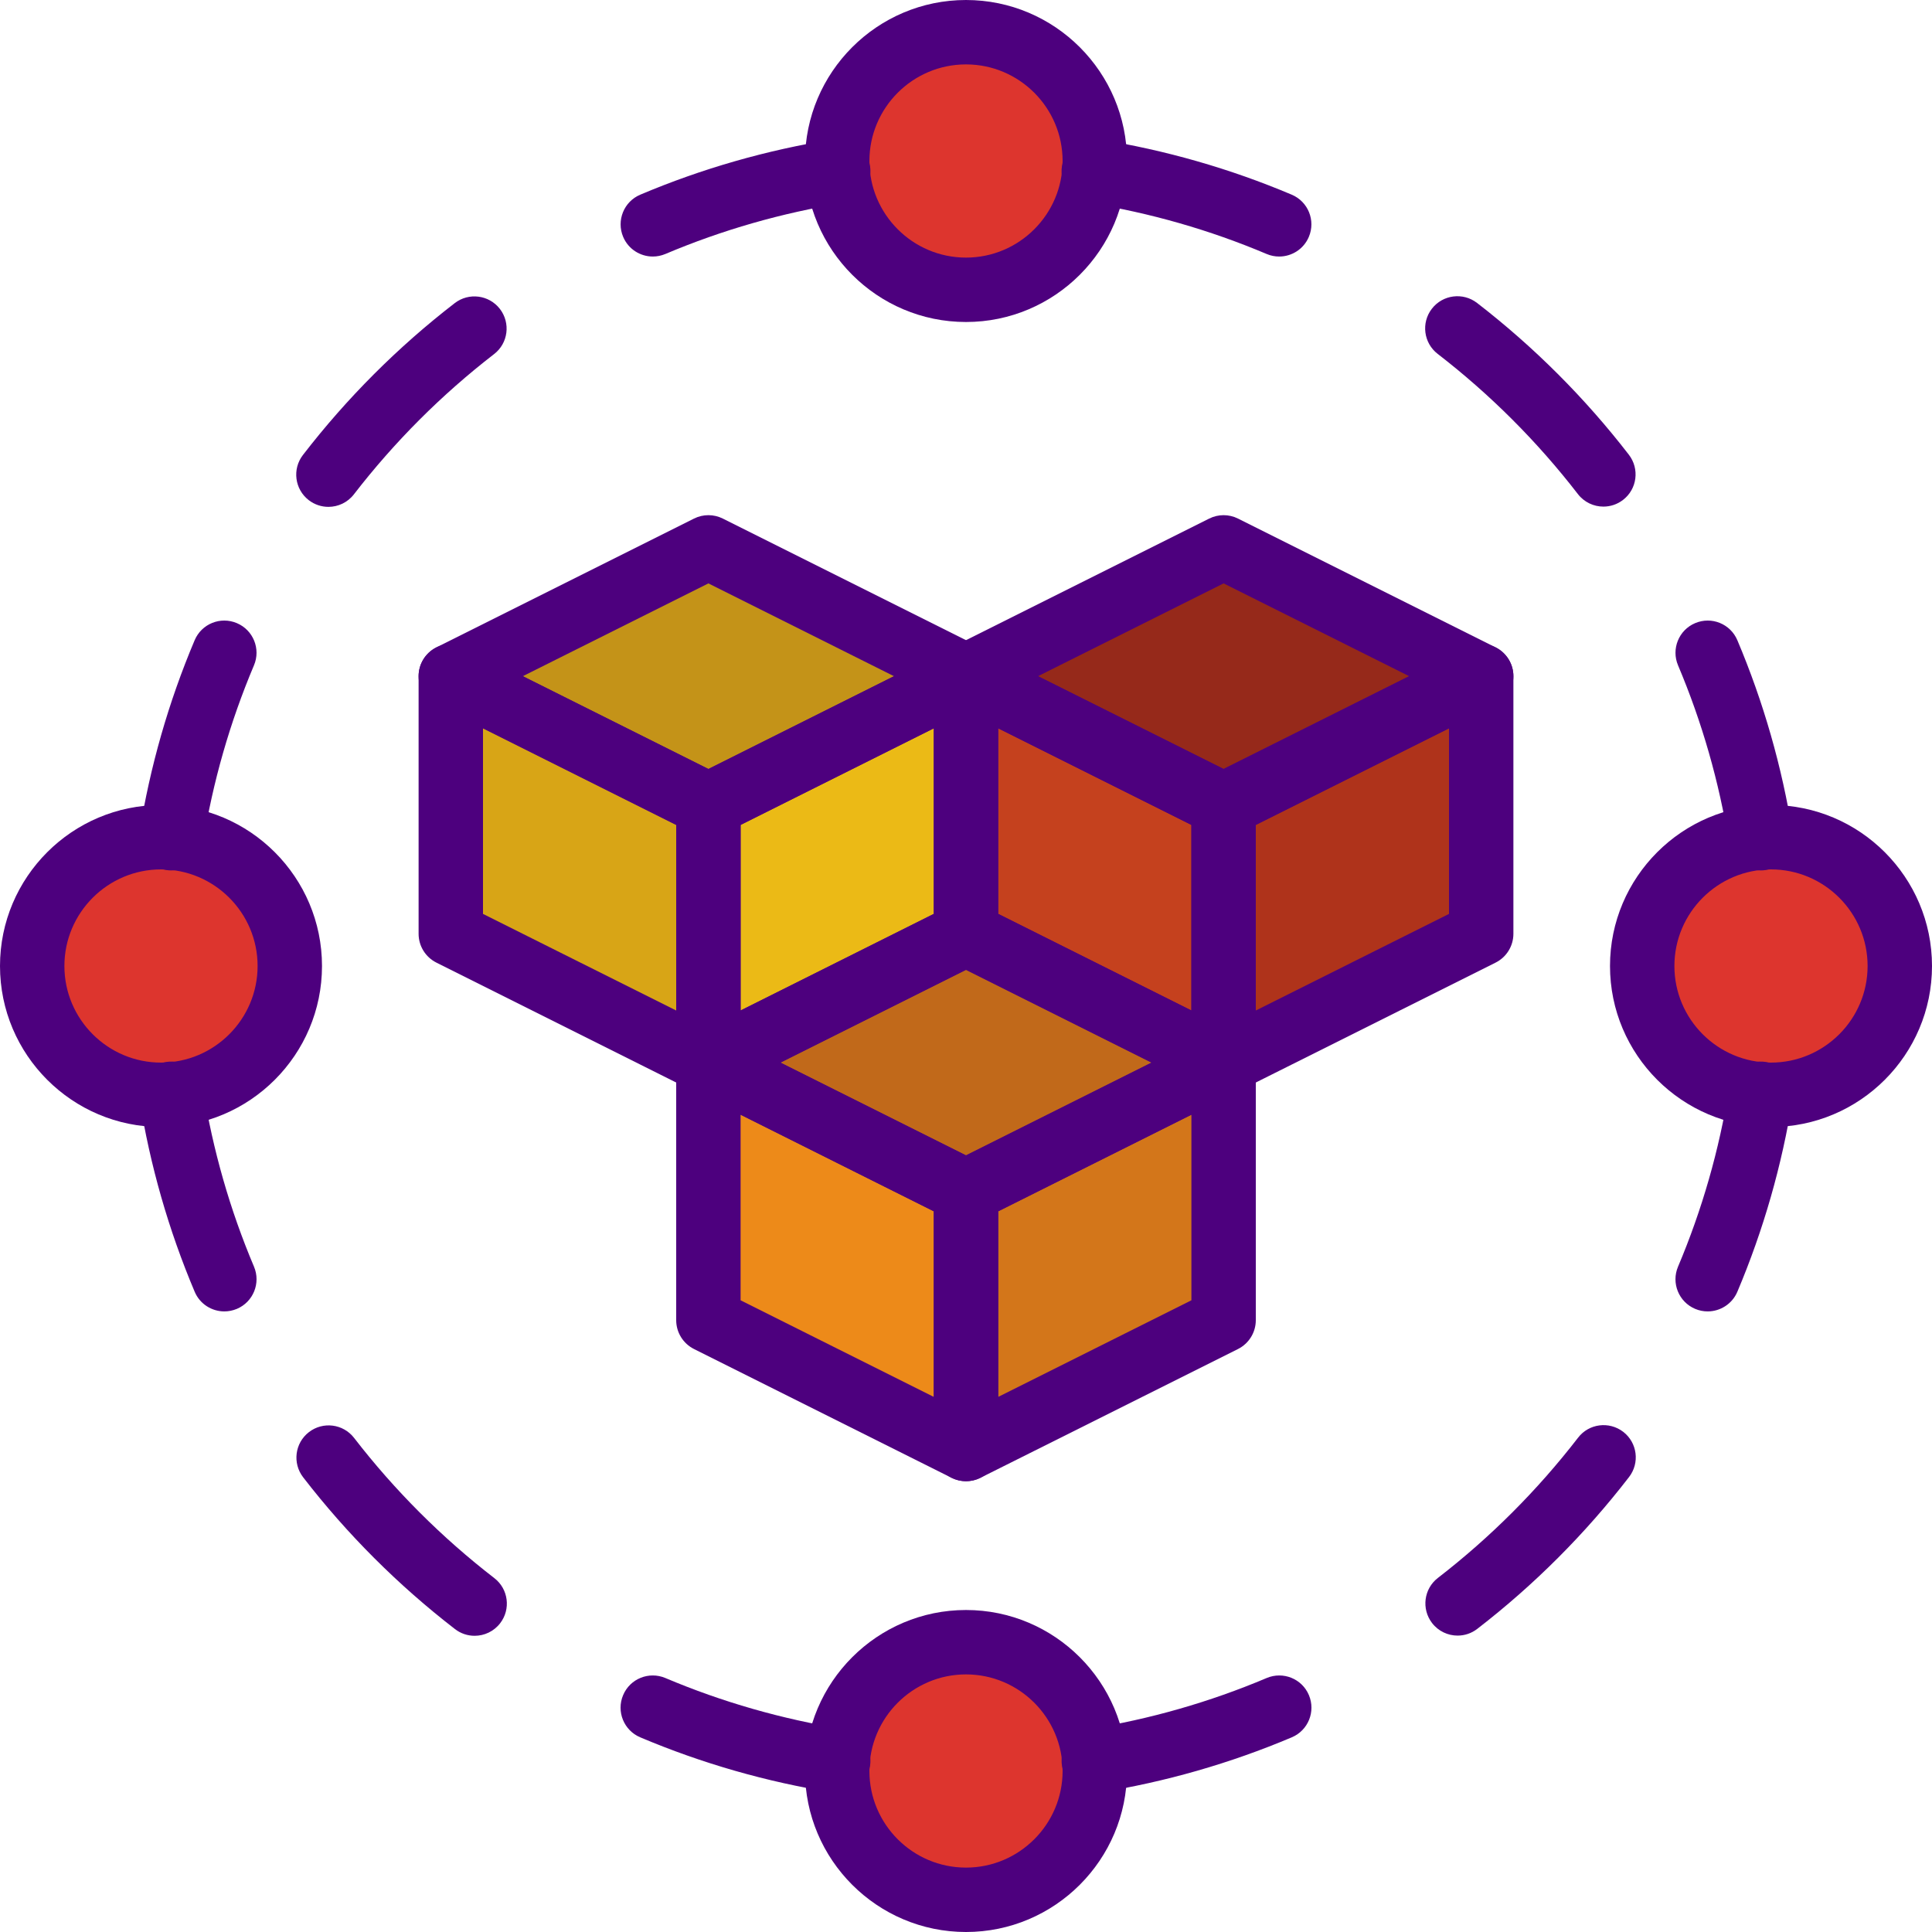 <svg enable-background="new 0 0 60 60" height="512" viewBox="0 0 60 60" width="512" xmlns="http://www.w3.org/2000/svg"><path d="m38 17-8 4v8l8 4 8-4v-8z" fill="#96291a"/><path d="m22 17-8 4v8l8 4 8-4v-8z" fill="#c49318"/><path d="m30 29-8 4v8l8 4 8-4v-8z" fill="#c1691a"/><circle cx="5" cy="30" fill="#dd352e" r="4"/><circle cx="55" cy="30" fill="#dd352e" r="4"/><circle cx="30" cy="55" fill="#dd352e" r="4"/><circle cx="30" cy="5" fill="#dd352e" r="4"/><path d="m22 33-8-4v-8l8 4z" fill="#d8a516"/><path d="m22 33 8-4v-8l-8 4z" fill="#ebba16"/><path d="m22 25-8-4 8-4 8 4z" fill="#c49318"/><path d="m38 33-8-4v-8l8 4z" fill="#c5411e"/><path d="m38 33 8-4v-8l-8 4z" fill="#af331b"/><path d="m38 25-8-4 8-4 8 4z" fill="#96291a"/><path d="m30 45-8-4v-8l8 4z" fill="#ed8a19"/><path d="m30 45 8-4v-8l-8 4z" fill="#d3761a"/><path d="m30 37-8-4 8-4 8 4z" fill="#c1691a"/><g fill="#4d007e"><path d="m5 35c-2.757 0-5-2.243-5-5s2.243-5 5-5 5 2.243 5 5-2.243 5-5 5zm0-8c-1.654 0-3 1.346-3 3s1.346 3 3 3 3-1.346 3-3-1.346-3-3-3z"/><path d="m55 35c-2.757 0-5-2.243-5-5s2.243-5 5-5 5 2.243 5 5-2.243 5-5 5zm0-8c-1.654 0-3 1.346-3 3s1.346 3 3 3 3-1.346 3-3-1.346-3-3-3z"/><path d="m30 60c-2.757 0-5-2.243-5-5s2.243-5 5-5 5 2.243 5 5-2.243 5-5 5zm0-8c-1.654 0-3 1.346-3 3s1.346 3 3 3 3-1.346 3-3-1.346-3-3-3z"/><path d="m30 10c-2.757 0-5-2.243-5-5s2.243-5 5-5 5 2.243 5 5-2.243 5-5 5zm0-8c-1.654 0-3 1.346-3 3s1.346 3 3 3 3-1.346 3-3-1.346-3-3-3z"/><path d="m54.682 27.032c-.482 0-.908-.351-.986-.843-.304-1.9-.836-3.76-1.583-5.526-.215-.509.022-1.096.531-1.311.51-.216 1.096.022 1.311.531.81 1.915 1.388 3.931 1.716 5.991.087.545-.284 1.058-.83 1.145-.053.009-.107.013-.159.013z"/><path d="m49.795 15.733c-.299 0-.595-.134-.792-.389-1.258-1.629-2.723-3.094-4.355-4.354-.437-.337-.518-.965-.18-1.402s.966-.517 1.403-.18c1.767 1.364 3.353 2.95 4.715 4.714.337.438.257 1.065-.18 1.402-.182.141-.397.209-.611.209z"/><path d="m39.726 7.967c-.13 0-.262-.025-.389-.079-1.766-.747-3.626-1.28-5.527-1.584-.545-.087-.917-.6-.83-1.146.087-.545.601-.918 1.145-.829 2.061.329 4.076.907 5.991 1.717.509.215.747.802.531 1.311-.161.381-.531.61-.921.61z"/><path d="m33.967 55.684c-.483 0-.908-.351-.986-.842-.087-.546.284-1.059.83-1.146 1.901-.304 3.761-.837 5.527-1.584.51-.214 1.096.021 1.311.531.215.509-.022 1.096-.531 1.311-1.915.81-3.93 1.388-5.991 1.717-.055.009-.108.013-.16.013z"/><path d="m45.267 50.795c-.299 0-.595-.134-.792-.389-.337-.438-.257-1.065.18-1.402 1.63-1.259 3.095-2.725 4.354-4.356.336-.438.964-.517 1.402-.181.438.338.518.966.181 1.403-1.363 1.767-2.949 3.354-4.714 4.716-.182.141-.397.209-.611.209z"/><path d="m53.033 40.727c-.13 0-.262-.025-.389-.079-.509-.215-.747-.802-.531-1.311.747-1.767 1.28-3.626 1.583-5.526.086-.546.601-.919 1.145-.83.545.087.917.6.83 1.145-.329 2.061-.906 4.076-1.716 5.991-.162.381-.533.61-.922.61z"/><path d="m6.967 40.727c-.39 0-.76-.229-.921-.61-.81-1.915-1.388-3.931-1.716-5.991-.087-.545.284-1.058.83-1.145.54-.089 1.059.284 1.145.83.304 1.9.836 3.76 1.583 5.526.215.509-.022 1.096-.531 1.311-.128.053-.26.079-.39.079z"/><path d="m14.74 50.801c-.214 0-.429-.068-.611-.209-1.767-1.364-3.353-2.95-4.715-4.714-.337-.438-.257-1.065.18-1.402.437-.338 1.064-.258 1.403.18 1.258 1.629 2.723 3.094 4.355 4.354.437.337.518.965.18 1.402-.197.255-.493.389-.792.389z"/><path d="m26.033 55.684c-.052 0-.105-.004-.159-.013-2.061-.329-4.076-.907-5.991-1.717-.509-.215-.747-.802-.531-1.311.215-.51.801-.745 1.311-.531 1.766.747 3.626 1.28 5.527 1.584.545.087.917.6.83 1.146-.079.491-.504.842-.987.842z"/><path d="m20.274 7.967c-.39 0-.76-.229-.921-.61-.215-.509.022-1.096.531-1.311 1.915-.81 3.93-1.388 5.991-1.717.545-.089 1.058.285 1.145.829.087.546-.284 1.059-.83 1.146-1.901.304-3.761.837-5.527 1.584-.127.053-.259.079-.389.079z"/><path d="m10.199 15.741c-.213 0-.428-.068-.61-.208-.438-.338-.518-.966-.181-1.403 1.363-1.767 2.949-3.354 4.714-4.716.437-.337 1.064-.258 1.403.18.337.438.257 1.065-.18 1.402-1.63 1.259-3.095 2.725-4.354 4.356-.197.255-.492.389-.792.389z"/><path d="m5.318 27.032c-.053 0-.105-.004-.159-.013-.545-.087-.917-.6-.83-1.145.329-2.061.906-4.076 1.716-5.991.215-.509.801-.747 1.311-.531.509.215.747.802.531 1.311-.747 1.767-1.28 3.626-1.583 5.526-.078.493-.503.843-.986.843z"/><path d="m22 34c-.153 0-.306-.035-.447-.105l-8-4c-.339-.17-.553-.516-.553-.895v-8c0-.347.18-.668.474-.851.295-.184.664-.198.973-.044l8 4c.339.17.553.516.553.895v8c0 .347-.18.668-.474.851-.161.099-.343.149-.526.149zm-7-5.618 6 3v-5.764l-6-3z"/><path d="m22 34c-.183 0-.365-.05-.526-.149-.294-.183-.474-.504-.474-.851v-8c0-.379.214-.725.553-.895l8-4c.31-.154.678-.14.973.044.294.183.474.504.474.851v8c0 .379-.214.725-.553.895l-8 4c-.141.07-.294.105-.447.105zm1-8.382v5.764l6-3v-5.764z"/><path d="m22 26c-.153 0-.307-.035-.447-.105l-8-4c-.339-.17-.553-.516-.553-.895s.214-.725.553-.895l8-4c.281-.141.613-.141.895 0l8 4c.338.17.552.516.552.895s-.214.725-.553.895l-8 4c-.14.07-.294.105-.447.105zm-5.764-5 5.764 2.882 5.764-2.882-5.764-2.882z"/><path d="m38 34c-.153 0-.306-.035-.447-.105l-8-4c-.339-.17-.553-.516-.553-.895v-8c0-.347.18-.668.474-.851.295-.184.664-.198.973-.044l8 4c.339.17.553.516.553.895v8c0 .347-.18.668-.474.851-.161.099-.343.149-.526.149zm-7-5.618 6 3v-5.764l-6-3z"/><path d="m38 34c-.183 0-.365-.05-.526-.149-.294-.183-.474-.504-.474-.851v-8c0-.379.214-.725.553-.895l8-4c.31-.154.678-.14.973.044.294.183.474.504.474.851v8c0 .379-.214.725-.553.895l-8 4c-.141.07-.294.105-.447.105zm1-8.382v5.764l6-3v-5.764z"/><path d="m38 26c-.153 0-.307-.035-.447-.105l-8-4c-.339-.17-.553-.516-.553-.895s.214-.725.553-.895l8-4c.281-.141.613-.141.895 0l8 4c.338.17.552.516.552.895s-.214.725-.553.895l-8 4c-.14.07-.294.105-.447.105zm-5.764-5 5.764 2.882 5.764-2.882-5.764-2.882z"/><path d="m30 46c-.153 0-.306-.035-.447-.105l-8-4c-.339-.17-.553-.516-.553-.895v-8c0-.347.18-.668.474-.851.295-.184.663-.198.973-.044l8 4c.339.17.553.516.553.895v8c0 .347-.18.668-.474.851-.161.099-.343.149-.526.149zm-7-5.618 6 3v-5.764l-6-3z"/><path d="m30 46c-.183 0-.365-.05-.526-.149-.294-.183-.474-.504-.474-.851v-8c0-.379.214-.725.553-.895l8-4c.31-.154.678-.14.973.044.294.183.474.504.474.851v8c0 .379-.214.725-.553.895l-8 4c-.141.07-.294.105-.447.105zm1-8.382v5.764l6-3v-5.764z"/><path d="m30 38c-.153 0-.307-.035-.447-.105l-8-4c-.339-.17-.553-.516-.553-.895s.214-.725.553-.895l8-4c.281-.141.613-.141.895 0l8 4c.338.17.552.516.552.895s-.214.725-.553.895l-8 4c-.14.07-.294.105-.447.105zm-5.764-5 5.764 2.882 5.764-2.882-5.764-2.882z"/></g></svg>
